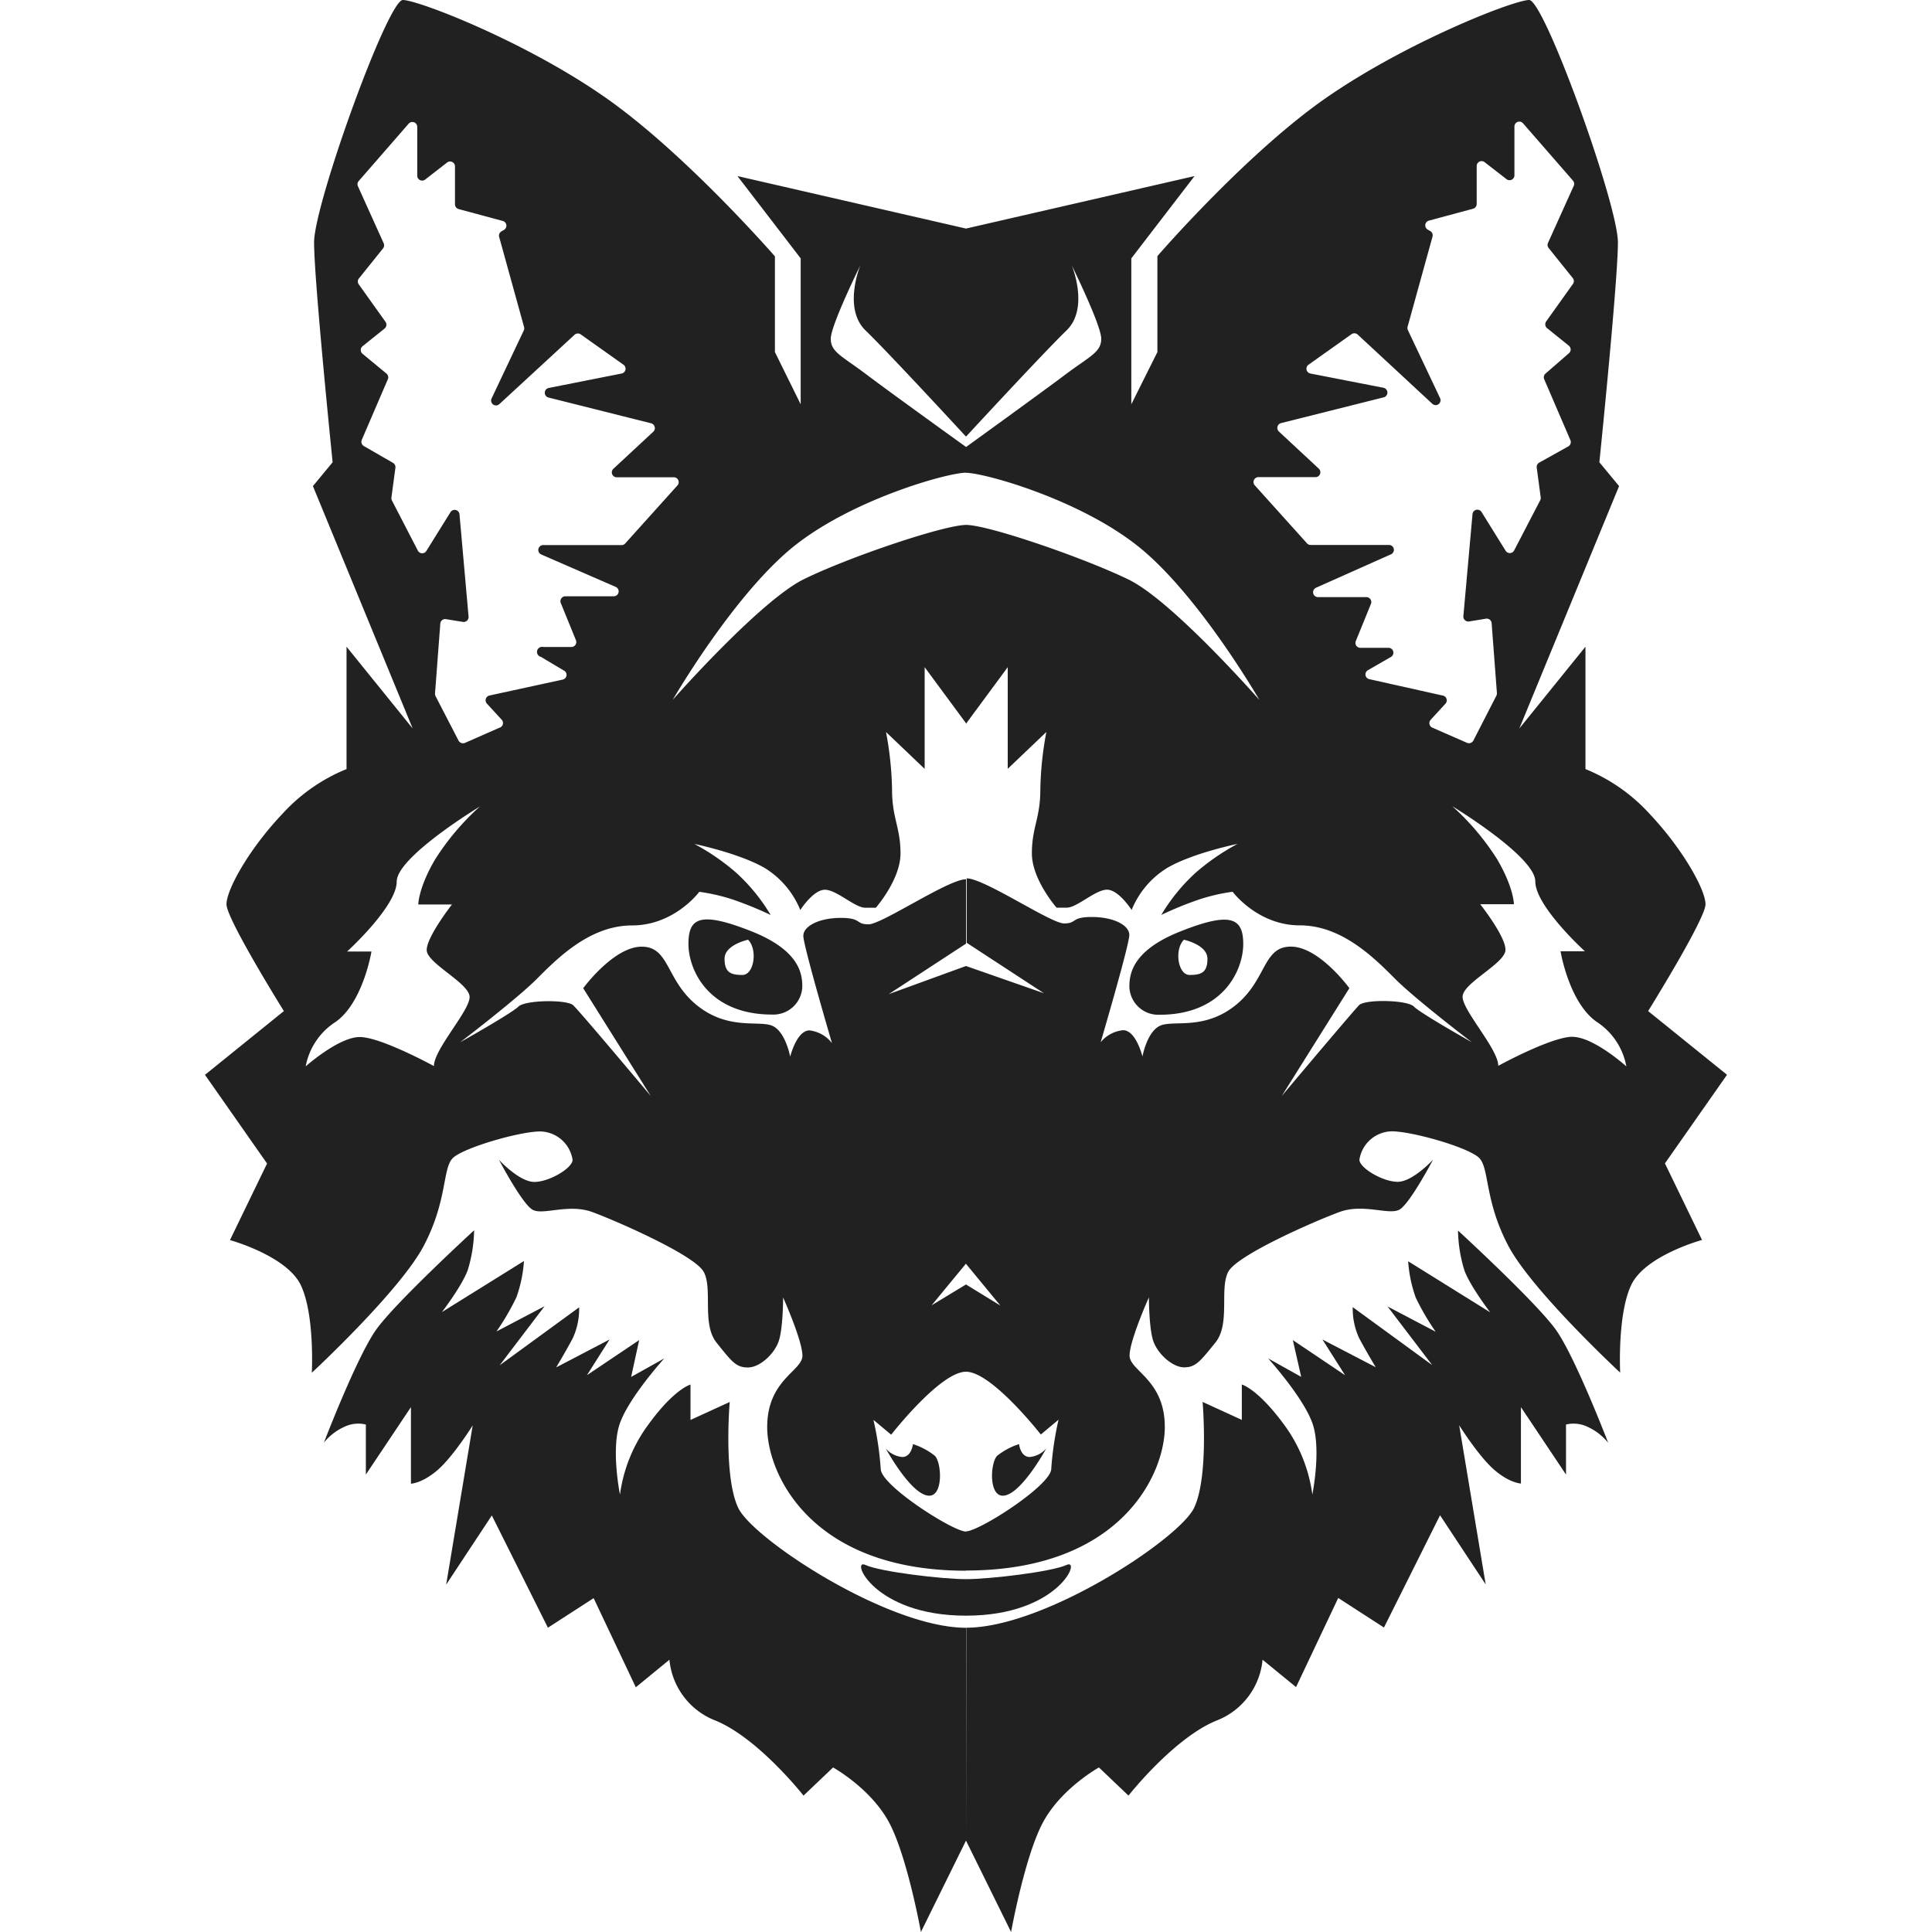 <!-- Copyright (c) 2022 Jan Stehno -->
<svg xmlns="http://www.w3.org/2000/svg" viewBox="0 0 300 300"><title>coyote</title><g id="coyote"><g id="right"><path d="M155.71,232.25c2.77,0,6.75-7.33,6.75-7.33a3.85,3.85,0,0,1-2.56,1.32c-1.46,0-1.66-2-1.66-2a10.75,10.75,0,0,0-3.41,1.82C153.78,227.15,153.51,232.25,155.71,232.25Z" transform="translate(0)" fill="#212121"/><path d="M150,245.21c3.65,0,13.28-1.13,15.63-2.21s-1.22,7.88-15.63,7.88Z" transform="translate(0)" fill="#212121"/><path d="M150,285.81,157,300s2.11-11.7,4.94-17,8.7-8.55,8.7-8.55l4.59,4.37s7.14-9.08,13.82-11.71a11.24,11.24,0,0,0,7-9.39l5.2,4.25,6.55-13.84,7.1,4.59,8.71-17.43,7.09,10.74-4.12-24.72s3,4.79,5.41,6.89,4.18,2.16,4.18,2.16V218.5l7,10.47V221.2a5,5,0,0,1,3.31.34,8.77,8.77,0,0,1,3.24,2.5s-5.09-13.28-8.1-17.52-15.22-15.44-15.22-15.44a22.06,22.06,0,0,0,1,6.21c.94,2.52,4,6.49,4,6.49l-12.74-7.93a20.88,20.88,0,0,0,1.17,5.63,38.22,38.22,0,0,0,3.1,5.31l-7.47-3.92,6.93,9.1-12.34-9a10.94,10.94,0,0,0,1,4.82c1.13,2.12,2.57,4.51,2.57,4.51L205.35,208l3.51,5.54-8.11-5.45,1.3,5.71-5.14-2.87s5.78,6.38,7,10.43-.13,10.71-.13,10.71a23.54,23.54,0,0,0-4.5-11c-4.05-5.47-6.45-6.08-6.45-6.08v5.49l-6.09-2.79s1,11.65-1.34,16.48-23.2,18.58-35.36,18.58Z" transform="translate(0)" fill="#212121"/><path d="M268.17,166.89,255.92,157s8.91-14.32,8.91-16.58-3.51-8.55-8.64-14a27.51,27.51,0,0,0-10-7v-19l-10.27,12.7,15.49-37.64-3.06-3.7s2.88-28.19,2.88-34.13S239.8,0,237.45,0,218.72,6.39,206.2,15s-26.48,24.77-26.48,24.77V54.67l-4.05,8.11V40.12l9.82-12.78L150,35.49V67.8s12-13,15.6-16.48.81-10.14.81-10.14S171,50.5,171,52.6s-1.76,2.7-5.54,5.54S150,69.42,150,69.42v4c2.9,0,18.44,4.33,27.56,12.1s18,23.17,18,23.17S182.09,93.33,175.26,90,153.51,81.51,150,81.51v30.87l6.48-8.78v15.78l6-5.72a52.62,52.62,0,0,0-.94,9c0,4.37-1.31,5.81-1.31,9.86s3.83,8.42,3.83,8.42h1.59c1.59,0,4.44-2.79,6.25-2.79s3.82,3.15,3.82,3.15a13.7,13.7,0,0,1,5.59-6.57c4-2.3,10.85-3.69,10.85-3.69a34.91,34.91,0,0,0-6.57,4.54,28.93,28.93,0,0,0-5.27,6.49,55.32,55.32,0,0,1,5.85-2.39,29.69,29.69,0,0,1,5.23-1.21s3.87,5.22,10.44,5.22,11.62,5.13,14.82,8.33,11.89,9.82,11.89,9.82-8-4.5-9-5.54-7.57-1.17-8.51-.22-12,14.09-12,14.09l10.49-16.73s-4.69-6.45-9.08-6.45-3.72,5.17-8.58,9.09-9.6,2.29-11.68,3.17-2.79,4.8-2.79,4.8-1-4.08-3-4.08a5.16,5.16,0,0,0-3.49,1.87s4.45-15.13,4.45-16.66-2.47-2.79-5.81-2.79-2.25,1-4.32,1-12.38-7-15.13-7v10l12,7.84L150,150v46.25l5.34,6.48L150,199.45V213c4,0,11.62,9.75,11.62,9.75l2.75-2.3a49.35,49.35,0,0,0-1.13,7.61c0,2.57-11.21,9.73-13.24,9.73v6.08c24,0,30.87-14.93,30.87-22.29s-5.47-8.72-5.47-11.08,3-9.05,3-9.05,0,4.73.67,6.75,3,4.12,4.8,4.12,2.5-.94,4.86-3.85.59-8.37,2-11,13.6-7.93,17.29-9.28,7.66.54,9.28-.36,5.22-7.75,5.22-7.75-3.15,3.43-5.49,3.43-5.94-2.17-5.94-3.43a5.19,5.19,0,0,1,5-4.41c3.24,0,12,2.52,13.6,4.14s.81,6.58,4.5,13.6,17.39,19.73,17.39,19.73-.46-9,1.71-13.6,11-7,11-7l-5.76-11.89Zm-46-55.14,2.25-2.45A.76.76,0,0,0,224,108l-11.37-2.54a.75.75,0,0,1-.22-1.39L216,102a.76.76,0,0,0-.39-1.41h-4.4a.76.76,0,0,1-.7-1l2.39-5.87a.77.77,0,0,0-.71-1h-7.52a.76.76,0,0,1-.31-1.46L216,86.07a.76.76,0,0,0-.3-1.45H203.5a.73.73,0,0,1-.56-.26l-8.1-9a.76.76,0,0,1,.57-1.27h8.86a.76.76,0,0,0,.51-1.32L198.58,67a.77.77,0,0,1,.34-1.3l15.93-4a.76.76,0,0,0,0-1.48L203.48,58a.76.76,0,0,1-.29-1.37l6.65-4.72a.77.77,0,0,1,1,.06l11.58,10.74a.76.76,0,0,0,1.2-.88l-5-10.56a.75.75,0,0,1-.05-.53l3.87-14a.76.76,0,0,0-.35-.86l-.4-.23a.76.76,0,0,1,.19-1.39l6.86-1.85a.77.77,0,0,0,.56-.74V25.78a.76.76,0,0,1,1.23-.6l3.4,2.64a.76.76,0,0,0,1.23-.6V19.64a.76.76,0,0,1,1.33-.5l7.76,8.91a.75.75,0,0,1,.12.81l-4,8.86a.78.78,0,0,0,.1.79l3.76,4.68a.75.75,0,0,1,0,.92l-4.16,5.83a.78.78,0,0,0,.14,1l3.4,2.74a.76.76,0,0,1,0,1.18L240,58a.76.76,0,0,0-.22.88l4.06,9.44a.77.77,0,0,1-.32,1L239,71.84a.77.77,0,0,0-.38.76l.62,4.62a.78.78,0,0,1-.07.45L235.1,85.5a.76.76,0,0,1-1.32,0l-3.73-6a.76.76,0,0,0-1.4.33l-1.42,15.85a.77.77,0,0,0,.88.82l2.63-.43a.76.76,0,0,1,.88.69l.82,10.85a.84.84,0,0,1-.08.41L228.78,115a.78.78,0,0,1-1,.34L222.44,113A.76.76,0,0,1,222.18,111.75Zm22,49.24c-3.28,0-11.52,4.51-11.52,4.51,0-2.61-5.54-8.56-5.54-10.72s6.66-5.18,6.66-7.3-3.92-7.07-3.92-7.07h5.23s0-2.52-2.57-6.93a39.15,39.15,0,0,0-7-8.29S238.4,133,238.4,136.86s7.7,10.85,7.7,10.85h-3.78s1.3,7.92,5.58,10.94a10.49,10.49,0,0,1,4.64,6.94S247.45,161,244.16,161Z" transform="translate(0)" fill="#212121"/><path d="M183.37,144.6c-7.66,3-8,6.76-8,8.65a4.49,4.49,0,0,0,4.68,4.32c9.86,0,13-6.89,13-11S191,141.58,183.37,144.6Zm1.35,6.79c-1.82,0-2.4-3.95-.88-5.47,0,0,3.65.78,3.65,2.94S186.54,151.39,184.72,151.39Z" transform="translate(0)" fill="#212121"/></g><g id="left"><path d="M144.29,232.25c-2.77,0-6.75-7.33-6.75-7.33a3.85,3.85,0,0,0,2.56,1.32c1.46,0,1.66-2,1.66-2a10.75,10.75,0,0,1,3.41,1.82C146.22,227.15,146.49,232.25,144.29,232.25Z" transform="translate(0)" fill="#212121"/><path d="M150,245.21c-3.65,0-13.28-1.13-15.63-2.21s1.22,7.88,15.63,7.88Z" transform="translate(0)" fill="#212121"/><path d="M150,285.81,143,300s-2.11-11.7-4.94-17-8.7-8.55-8.7-8.55l-4.59,4.37s-7.14-9.08-13.82-11.71a11.24,11.24,0,0,1-7-9.39L98.73,262l-6.55-13.84-7.1,4.59-8.71-17.43-7.09,10.74,4.12-24.72s-3,4.79-5.41,6.89-4.18,2.16-4.18,2.16V218.5l-7,10.47V221.2a5,5,0,0,0-3.31.34A8.77,8.77,0,0,0,50.3,224s5.09-13.28,8.1-17.52,15.22-15.44,15.22-15.44a22.06,22.06,0,0,1-1,6.21c-.94,2.52-4,6.49-4,6.49l12.74-7.93a20.88,20.88,0,0,1-1.17,5.63,38.22,38.22,0,0,1-3.1,5.31l7.47-3.92L77.59,212l12.34-9a10.94,10.94,0,0,1-1,4.82c-1.13,2.12-2.57,4.51-2.57,4.51L94.65,208l-3.51,5.54,8.11-5.45L98,213.81l5.14-2.87s-5.78,6.38-7,10.43.13,10.71.13,10.71a23.54,23.54,0,0,1,4.5-11c4-5.47,6.45-6.08,6.45-6.08v5.49l6.09-2.79s-1,11.65,1.34,16.48,23.2,18.58,35.36,18.58Z" transform="translate(0)" fill="#212121"/><path d="M41.47,180.67l-5.76,11.89s8.82,2.43,11,7,1.71,13.6,1.71,13.6,13.7-12.7,17.39-19.73,2.88-12,4.5-13.6,10.36-4.14,13.6-4.14a5.19,5.19,0,0,1,5,4.41c0,1.26-3.6,3.43-5.94,3.43s-5.49-3.43-5.49-3.43,3.6,6.85,5.22,7.75,5.58-1,9.28.36,15.85,6.66,17.29,9.28-.34,8.08,2,11,3,3.85,4.86,3.85,4.12-2.09,4.8-4.12.67-6.75.67-6.75,3,6.69,3,9.05-5.47,3.72-5.47,11.08S126,243.9,150,243.9v-6.08c-2,0-13.24-7.16-13.24-9.73a49.35,49.35,0,0,0-1.13-7.61l2.75,2.3S146,213,150,213V199.45l-5.34,3.24,5.34-6.48V150l-12,4.37,12-7.84v-10c-2.75,0-13.06,7-15.13,7s-1-1-4.32-1-5.81,1.26-5.81,2.79,4.45,16.66,4.45,16.66A5.16,5.16,0,0,0,125.7,160c-2,0-3,4.08-3,4.08s-.72-3.92-2.79-4.8-6.82.74-11.68-3.17S104,147,99.64,147s-9.08,6.45-9.08,6.45l10.49,16.73S90,157,89,156.09s-7.47-.82-8.51.22-9.05,5.54-9.05,5.54,8.69-6.62,11.89-9.82,8.24-8.33,14.82-8.33,10.44-5.22,10.44-5.22a29.69,29.69,0,0,1,5.23,1.21,55.32,55.32,0,0,1,5.85,2.39,28.93,28.93,0,0,0-5.27-6.49,34.91,34.91,0,0,0-6.57-4.54s6.8,1.39,10.85,3.69a13.7,13.7,0,0,1,5.59,6.57s2-3.15,3.82-3.15,4.66,2.79,6.25,2.79H136s3.83-4.36,3.83-8.42-1.31-5.49-1.31-9.86a52.62,52.62,0,0,0-.94-9l6,5.72V103.6l6.48,8.78V81.51c-3.51,0-18.44,5.07-25.26,8.44s-20.34,18.72-20.34,18.72,8.92-15.41,18-23.17S147.1,73.4,150,73.4v-4S138.31,61,134.53,58.14,129,54.69,129,52.6s4.6-11.42,4.6-11.42-2.77,6.69.81,10.14S150,67.8,150,67.8V35.49l-35.49-8.15,9.82,12.78V62.78l-4-8.11V39.81S106.32,23.69,93.8,15,64.89,0,62.55,0,48.77,31.7,48.77,37.65s2.88,34.13,2.88,34.13l-3.06,3.7,15.49,37.64-10.27-12.7v19a27.51,27.51,0,0,0-10,7c-5.13,5.41-8.64,11.71-8.64,14S44.08,157,44.08,157l-12.25,9.9ZM77.56,113l-5.35,2.35a.78.78,0,0,1-1-.34l-3.58-6.92a.84.84,0,0,1-.08-.41l.82-10.85a.76.76,0,0,1,.88-.69l2.63.43a.77.77,0,0,0,.88-.82L71.35,79.86a.76.76,0,0,0-1.4-.33l-3.73,6a.76.76,0,0,1-1.32,0l-4.05-7.83a.78.78,0,0,1-.07-.45l.62-4.62a.77.77,0,0,0-.38-.76l-4.51-2.6a.77.77,0,0,1-.32-1l4.06-9.44A.76.76,0,0,0,60,58l-3.7-3.06a.76.76,0,0,1,0-1.18L59.74,51a.78.78,0,0,0,.14-1l-4.16-5.83a.75.75,0,0,1,0-.92l3.76-4.68a.78.78,0,0,0,.1-.79l-4-8.86a.75.75,0,0,1,.12-.81l7.76-8.91a.76.76,0,0,1,1.33.5v7.58a.76.76,0,0,0,1.23.6l3.4-2.64a.76.76,0,0,1,1.23.6v5.88a.77.77,0,0,0,.56.74l6.86,1.85a.76.76,0,0,1,.19,1.39l-.4.23a.76.76,0,0,0-.35.86l3.87,14a.75.75,0,0,1-.05.53l-5,10.56a.76.76,0,0,0,1.2.88L89.2,52a.77.77,0,0,1,1-.06l6.65,4.72A.76.76,0,0,1,96.52,58L85.18,60.25a.76.76,0,0,0,0,1.48l15.93,4a.77.77,0,0,1,.34,1.3l-6.2,5.76a.76.76,0,0,0,.51,1.32h8.86a.76.76,0,0,1,.57,1.27l-8.1,9a.73.73,0,0,1-.56.26H84.33a.76.76,0,0,0-.3,1.45L95.6,91.13a.76.76,0,0,1-.31,1.46H87.77a.77.77,0,0,0-.71,1l2.39,5.87a.76.76,0,0,1-.7,1h-4.4A.76.76,0,0,0,84,102l3.59,2.14a.75.75,0,0,1-.22,1.39L76,108a.76.76,0,0,0-.39,1.26l2.25,2.45A.76.76,0,0,1,77.56,113Zm-30.1,52.63a10.49,10.49,0,0,1,4.64-6.94c4.28-3,5.58-10.94,5.58-10.94H53.9s7.7-7,7.7-10.85,12.92-11.67,12.92-11.67a39.15,39.15,0,0,0-7,8.29c-2.57,4.41-2.57,6.93-2.57,6.93h5.23s-3.92,5-3.92,7.07,6.66,5.14,6.66,7.3-5.54,8.11-5.54,10.72c0,0-8.24-4.51-11.52-4.51S47.46,165.59,47.46,165.59Z" transform="translate(0)" fill="#212121"/><path d="M106.9,146.54c0,4.14,3.16,11,13,11a4.49,4.49,0,0,0,4.68-4.32c0-1.89-.31-5.63-8-8.65S106.9,142.4,106.9,146.54Zm5.61,2.32c0-2.16,3.65-2.94,3.65-2.94,1.52,1.52.94,5.47-.88,5.47S112.51,151,112.51,148.86Z" transform="translate(0)" fill="#212121"/></g></g><g id="frame"><rect width="300" height="300" fill="none"/></g></svg>